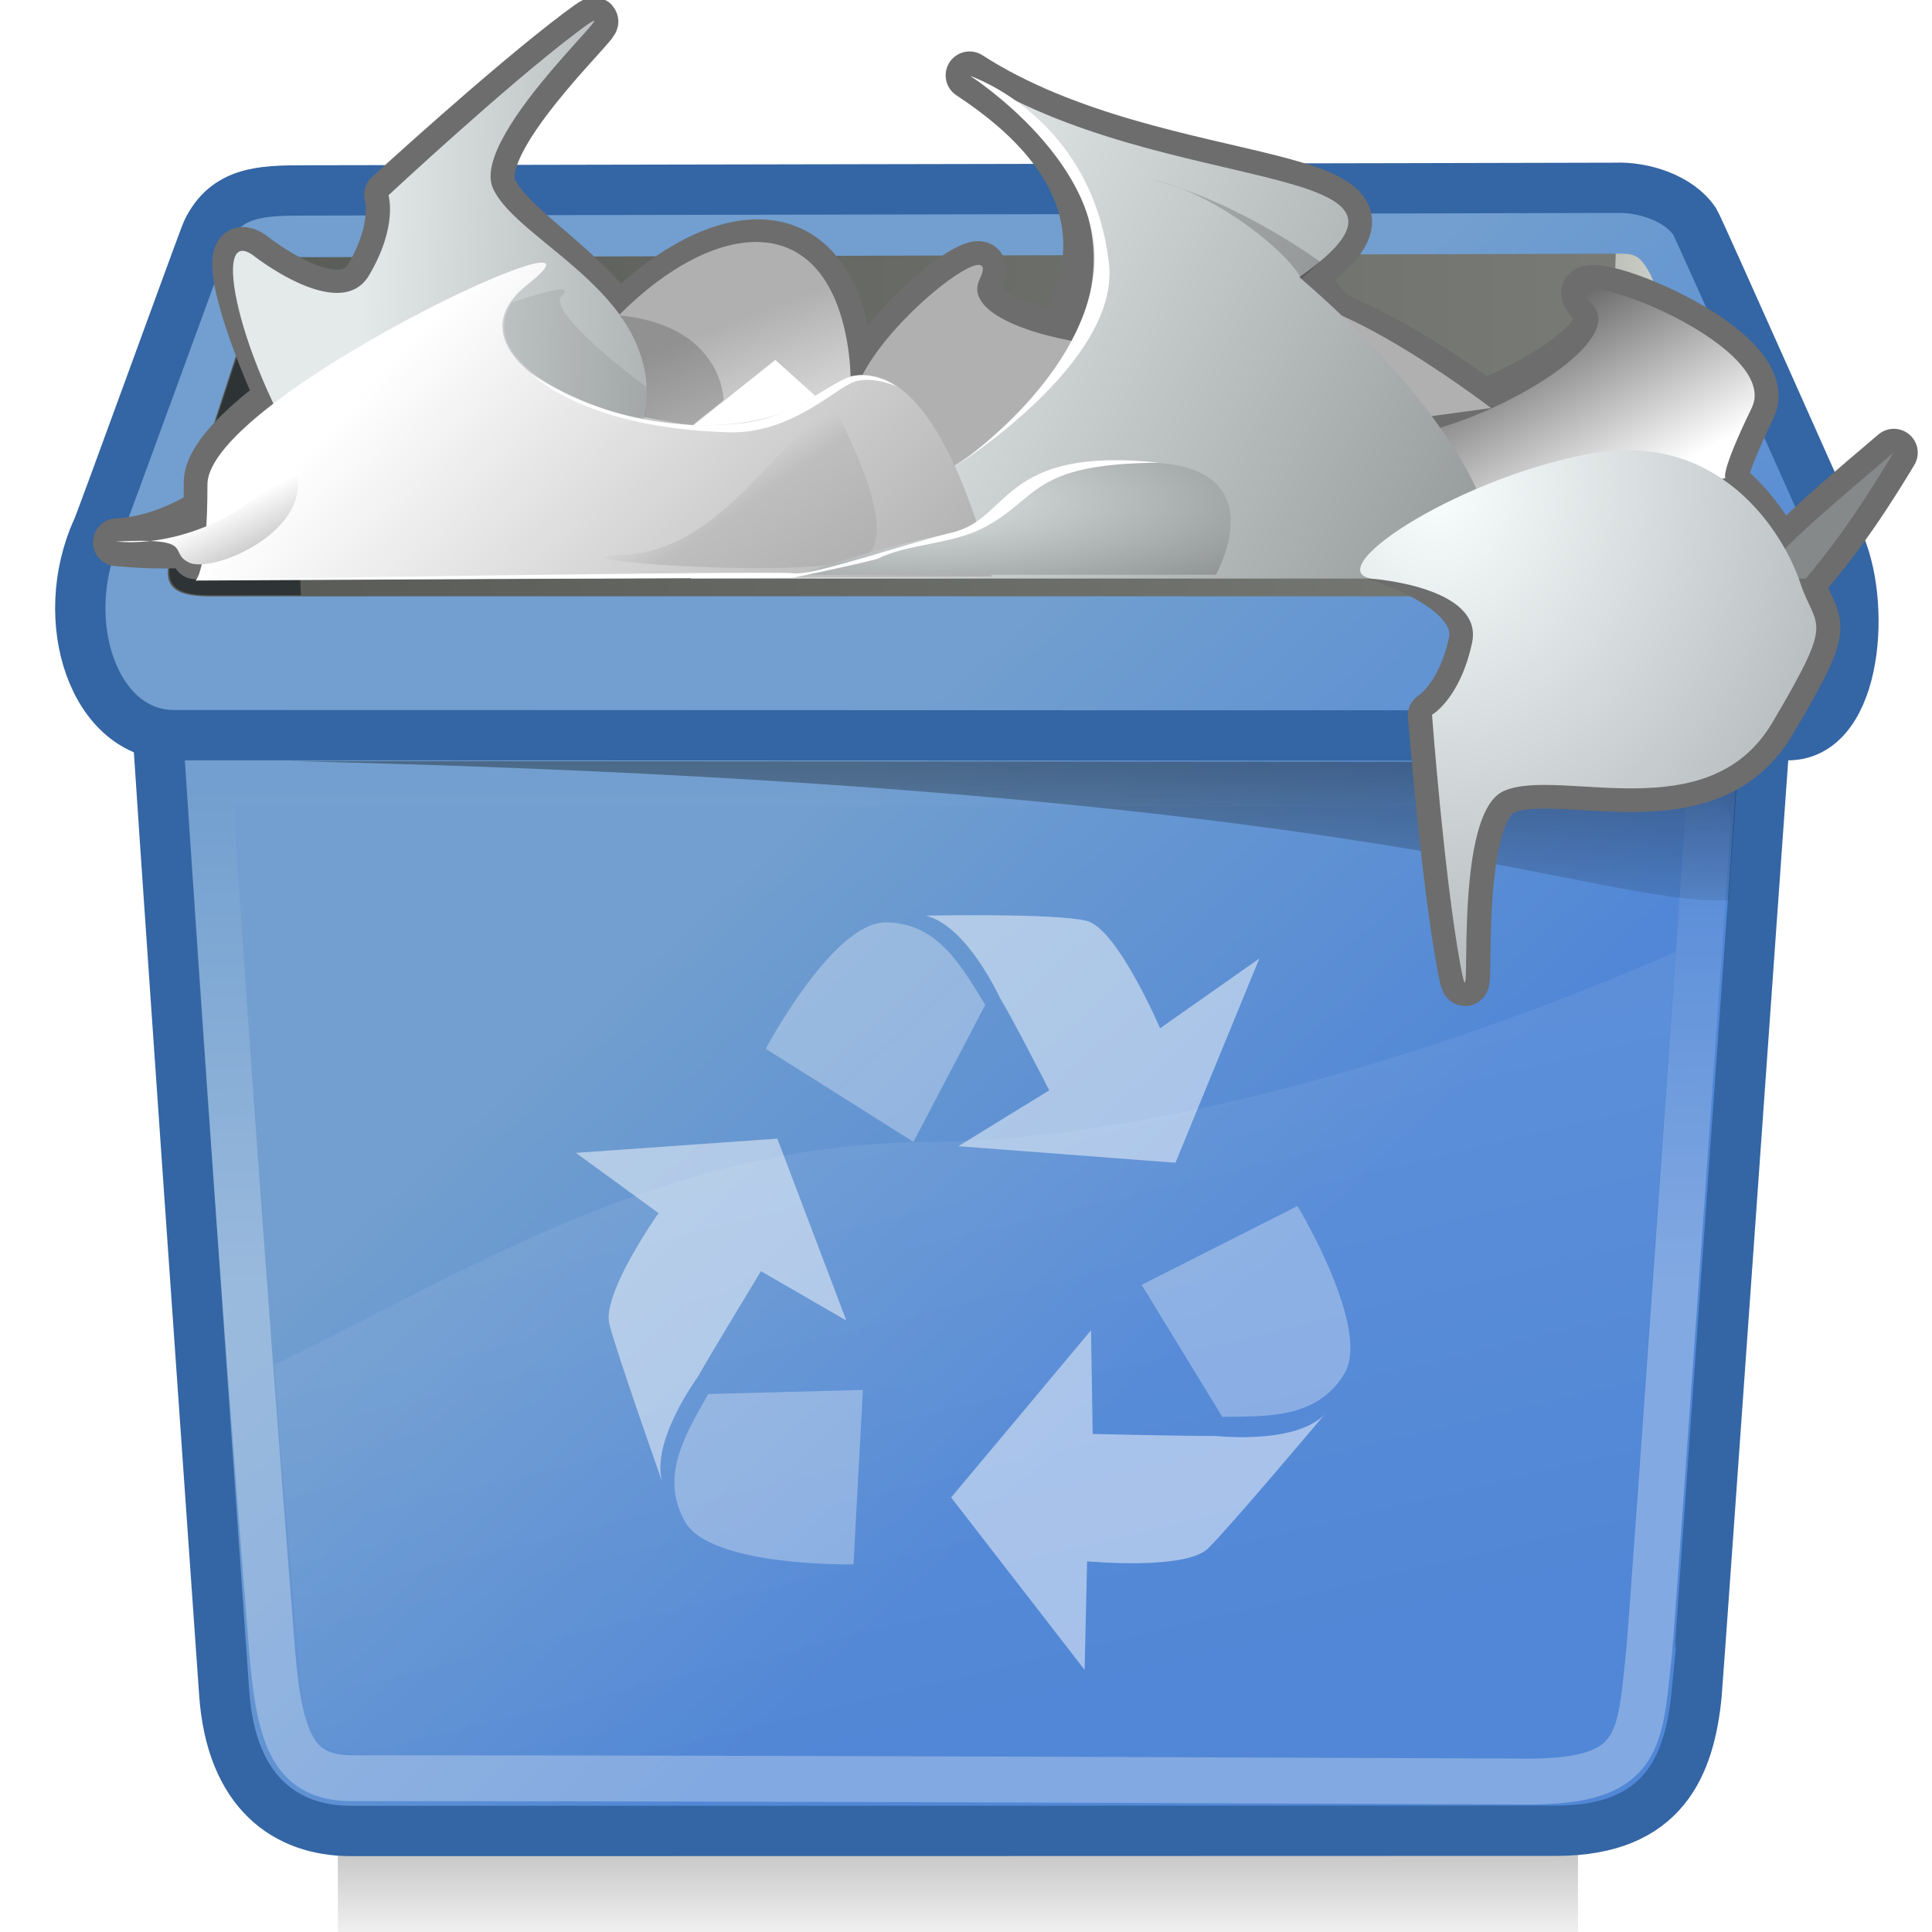 <?xml version="1.0" encoding="UTF-8" standalone="no"?>
<svg
   xmlns:dc="http://purl.org/dc/elements/1.1/"
   xmlns:cc="http://creativecommons.org/ns#"
   xmlns:rdf="http://www.w3.org/1999/02/22-rdf-syntax-ns#"
   xmlns:svg="http://www.w3.org/2000/svg"
   xmlns="http://www.w3.org/2000/svg"
   xmlns:xlink="http://www.w3.org/1999/xlink"
   xmlns:sodipodi="http://sodipodi.sourceforge.net/DTD/sodipodi-0.dtd"
   xmlns:inkscape="http://www.inkscape.org/namespaces/inkscape"
   id="svg57"
   viewBox="0 0 48 48"
   version="1.1"
   inkscape:version="0.48.3.1 r9886"
   width="100%"
   height="100%"
   sodipodi:docname="user-trash-full.svg"
   inkscape:export-filename="user-trash-full.png"
   inkscape:export-xdpi="60"
   inkscape:export-ydpi="60">
  <sodipodi:namedview
     pagecolor="#ffffff"
     bordercolor="#666666"
     borderopacity="1"
     objecttolerance="10"
     gridtolerance="10"
     guidetolerance="10"
     inkscape:pageopacity="0"
     inkscape:pageshadow="2"
     inkscape:window-width="1190"
     inkscape:window-height="724"
     id="namedview101"
     showgrid="false"
     inkscape:zoom="4.9166667"
     inkscape:cx="-15.457627"
     inkscape:cy="24"
     inkscape:window-x="176"
     inkscape:window-y="118"
     inkscape:window-maximized="0"
     inkscape:current-layer="svg57" />
  <defs
     id="defs3">
    <radialGradient
       id="radialGradient6719"
       xlink:href="#linearGradient5060"
       gradientUnits="userSpaceOnUse"
       cy="486.65"
       cx="605.71"
       gradientTransform="matrix(-2.774 0 0 1.97 112.76 -872.89)"
       r="117.14" />
    <linearGradient
       id="linearGradient6715"
       y2="609.51"
       gradientUnits="userSpaceOnUse"
       x2="302.86"
       gradientTransform="matrix(2.774 0 0 1.97 -1892.2 -872.89)"
       y1="366.65"
       x1="302.86">
      <stop
         id="stop5050"
         stop-opacity="0"
         offset="0" />
      <stop
         id="stop5056"
         offset=".5" />
      <stop
         id="stop5052"
         stop-opacity="0"
         offset="1" />
    </linearGradient>
    <linearGradient
       id="linearGradient234"
       y2="137.97"
       xlink:href="#linearGradient177"
       gradientUnits="userSpaceOnUse"
       y1="67.365"
       gradientTransform="scale(1.244 .804)"
       x2="136.99"
       x1="81.308" />
    <linearGradient
       id="linearGradient477"
       y2="72.609"
       gradientUnits="userSpaceOnUse"
       y1="72.609"
       x2="192.39"
       x1="78.246">
      <stop
         id="stop478"
         stop-color="#e4e9ea"
         offset="0" />
      <stop
         id="stop479"
         stop-color="#85898A"
         offset="1" />
    </linearGradient>
    <linearGradient
       id="linearGradient177">
      <stop
         id="stop178"
         stop-color="#fff"
         offset="0" />
      <stop
         id="stop179"
         stop-color="#b0b0b0"
         offset="1" />
    </linearGradient>
    <linearGradient
       id="linearGradient4975"
       x1="34.893"
       gradientUnits="userSpaceOnUse"
       y1="36.423"
       gradientTransform="translate(-18.018,-13.571)"
       x2="45.919"
       y2="48.548">
      <stop
         id="stop1324"
         stop-color="#729fcf"
         offset="0" />
      <stop
         id="stop1326"
         stop-color="#5187d6"
         offset="1" />
    </linearGradient>
    <linearGradient
       id="linearGradient152"
       y2="69.461"
       gradientUnits="userSpaceOnUse"
       y1="27.377"
       gradientTransform="matrix(3.495 0 0 .344 -2.972 -.034)"
       x2="7.529"
       x1="7.374">
      <stop
         id="stop150"
         offset="0" />
      <stop
         id="stop151"
         stop-opacity="0"
         offset="1" />
    </linearGradient>
    <linearGradient
       id="linearGradient160"
       y2="6.89"
       gradientUnits="userSpaceOnUse"
       y1="6.89"
       gradientTransform="matrix(.772 0 0 1.558 -2.795 -.167)"
       x2="60.686"
       x1="55.208">
      <stop
         id="stop158"
         stop-color="#babdb6"
         offset="0" />
      <stop
         id="stop159"
         stop-color="#f1f5ec"
         offset="1" />
    </linearGradient>
    <linearGradient
       id="linearGradient164"
       y2="21.17"
       gradientUnits="userSpaceOnUse"
       y1="21.17"
       gradientTransform="matrix(2.375 0 0 .507 -2.795 -.167)"
       x2="19.738"
       x1="2.933">
      <stop
         id="stop162"
         stop-color="#575955"
         offset="0" />
      <stop
         id="stop163"
         stop-color="#7c7e79"
         offset="1" />
    </linearGradient>
    <radialGradient
       id="radialGradient605"
       xlink:href="#linearGradient477"
       gradientUnits="userSpaceOnUse"
       cy="20.453"
       cx="16.281"
       gradientTransform="matrix(2.202 0 0 .575 -13.836 .652)"
       r="5.644" />
    <linearGradient
       id="linearGradient606"
       y2="14.749"
       gradientUnits="userSpaceOnUse"
       y1="11.165"
       gradientTransform="matrix(1.4 0 0 .904 -3.993 .752)"
       x2="18.087"
       x1="14.249">
      <stop
         id="stop455"
         stop-color="#fff"
         offset="0" />
      <stop
         id="stop457"
         stop-color="#bebebe"
         offset=".5" />
      <stop
         id="stop456"
         stop-color="#b0b0b0"
         offset="1" />
    </linearGradient>
    <linearGradient
       id="linearGradient607"
       y2="122.61"
       xlink:href="#linearGradient177"
       gradientUnits="userSpaceOnUse"
       y1="116.66"
       gradientTransform="scale(1.244 .804)"
       x2="132.99"
       x1="128.35" />
    <linearGradient
       id="linearGradient608"
       y2="14.745"
       xlink:href="#linearGradient177"
       gradientUnits="userSpaceOnUse"
       y1="8.725"
       gradientTransform="matrix(1.4 0 0 .904 -3.993 .797)"
       x2="20.136"
       x1="9.963" />
    <linearGradient
       id="linearGradient609"
       y2="10.115"
       xlink:href="#linearGradient477"
       gradientUnits="userSpaceOnUse"
       y1="2.349"
       gradientTransform="matrix(1.125 0 0 1.125 -3.993 .752)"
       x2="40.437"
       x1="24.163" />
    <linearGradient
       id="linearGradient610"
       y2="24.077"
       gradientUnits="userSpaceOnUse"
       y1="18.817"
       gradientTransform="matrix(-1.449 .287 -.469 .966 -2.701 .454)"
       x2="-36.301"
       x1="-32.4">
      <stop
         id="stop514"
         stop-color="#696969"
         offset="0" />
      <stop
         id="stop515"
         stop-color="#fff"
         offset="1" />
    </linearGradient>
    <linearGradient
       id="linearGradient611"
       y2="20.664"
       xlink:href="#linearGradient477"
       gradientUnits="userSpaceOnUse"
       y1="13.132"
       gradientTransform="matrix(.826 .763 .763 -.826 -30.959 -9.496)"
       x2="45.131"
       x1="36.155" />
    <linearGradient
       id="linearGradient612"
       y2="9.361"
       xlink:href="#linearGradient177"
       gradientUnits="userSpaceOnUse"
       y1="14.036"
       gradientTransform="matrix(1.4 0 0 .904 -2.86 .228)"
       x2="13.763"
       x1="16.552" />
    <linearGradient
       id="linearGradient613"
       y2="14.745"
       gradientUnits="userSpaceOnUse"
       y1="8.725"
       gradientTransform="matrix(1.027 -.135 .528 .536 8.122 4.863)"
       x2="20.136"
       x1="9.963">
      <stop
         id="stop509"
         stop-color="#b0b0b0"
         offset="0" />
      <stop
         id="stop510"
         stop-color="#b0b0b0"
         offset="1" />
    </linearGradient>
    <radialGradient
       id="radialGradient640"
       gradientUnits="userSpaceOnUse"
       cy="8.93"
       cx="39.148"
       gradientTransform="matrix(.879 0 0 1.026 1.243 2.85)"
       r="13.266">
      <stop
         id="stop642"
         stop-color="#f9feff"
         offset="0" />
      <stop
         id="stop643"
         stop-color="#afb4b6"
         offset="1" />
    </radialGradient>
    <linearGradient
       id="linearGradient1068"
       y2="37.721"
       gradientUnits="userSpaceOnUse"
       x2="30.587"
       gradientTransform="scale(1.176 .851)"
       y1="33.139"
       x1="10.861">
      <stop
         id="stop1066"
         stop-color="#b5c051"
         offset="0" />
      <stop
         id="stop1067"
         stop-color="#858e3f"
         offset="1" />
    </linearGradient>
    <linearGradient
       id="linearGradient374"
       y2="48.805"
       gradientUnits="userSpaceOnUse"
       y1="25.335"
       gradientTransform="scale(1.176 .851)"
       x2="25.312"
       x1="17.574">
      <stop
         id="stop369"
         stop-color="#fff"
         stop-opacity=".103"
         offset="0" />
      <stop
         id="stop372"
         stop-color="#fff"
         stop-opacity="0"
         offset="1" />
    </linearGradient>
    <linearGradient
       id="linearGradient384"
       y2="23.601"
       gradientUnits="userSpaceOnUse"
       y1="38.963"
       gradientTransform="scale(1.216 .823)"
       x2="19.858"
       x1="19.977">
      <stop
         id="stop382"
         stop-color="#fff"
         offset="0" />
      <stop
         id="stop383"
         stop-color="#fff"
         stop-opacity="0"
         offset="1" />
    </linearGradient>
  </defs>
  <g
     id="layer1">
    <g
       id="g6707"
       transform="matrix(.023 0 0 .021 44.258 41.87)">
      <rect
         id="rect6709"
         style="color:black"
         height="478.36"
         width="1339.6"
         y="-150.7"
         x="-1559.3"
         fill="url(#linearGradient6715)"
         opacity=".402" />
      <path
         id="path6711"
         d="m-219.62-150.68v478.33c142.88 0.9 345.4-107.17 345.4-239.2 0-132.02-159.44-239.13-345.4-239.13z"
         style="color:black"
         fill="url(#radialGradient6717)"
         opacity=".402" />
      <path
         id="path6713"
         d="m-1559.3-150.68v478.33c-142.8 0.9-345.4-107.17-345.4-239.2 0-132.02 159.5-239.13 345.4-239.13z"
         style="color:black"
         fill="url(#radialGradient6719)"
         opacity=".402" />
    </g>
    <path
       id="path1751"
       d="m3.837 16.81c-0.044-0.035 1.732 25.224 1.732 25.232 0.167 2.522 1.565 3.444 3.131 3.448 0.056 0 29.369-0.003 29.994-0.006 2.636-0.011 3.282-1.616 3.456-3.37 0.014-0.035 1.789-25.269 1.803-25.304h-40.116z"
       stroke-width="1.25"
       stroke="#3465a4"
       fill-rule="evenodd"
       fill="url(#linearGradient4975)" />
    <path
       id="path1841"
       d="m7.538 4.731c-1.044 0.002-1.918 0.026-2.394 1.014-0.083 0.172-2.605 7.136-2.726 7.401-1.038 2.274-0.081 5.138 1.924 5.119 0.381-0.004 39.51 0.018 40.117 0 1.707-0.049 1.925-3.366 1.191-4.858-0.042-0.084-3.452-7.757-3.539-7.893-0.402-0.607-1.303-0.873-1.972-0.848-0.132 0.005-32.47 0.065-32.6 0.065z"
       stroke-width="1.25"
       stroke="#3465a4"
       fill-rule="evenodd"
       fill="url(#linearGradient4975)" />
    <path
       id="path1864"
       style="color:#000000"
       d="m7.72 6.39c-0.985-0.013-1.049-0.051-1.271 0.646-0.051 0.161-2.113 6.496-2.194 6.741-0.275 0.836 0.114 1.057 1.068 1.04 0.338-0.006 37.347 0 37.885 0 0.764 0 0.991-0.252 0.818-0.845-0.07-0.242-2.941-7.005-3.018-7.125-0.356-0.538-0.295-0.536-0.917-0.544-0.117-0.001-32.255 0.089-32.371 0.087z"
       display="block"
       fill-rule="evenodd"
       fill="url(#linearGradient164)" />
    <path
       id="path1880"
       style="color:#000000"
       d="m7.191 6.387c-0.371 0.028-0.549 0.138-0.705 0.626-0.051 0.161-2.111 6.486-2.192 6.732-0.275 0.836 0.09 1.061 1.044 1.044 0.017-0.001 1.953 0 2.137 0l-0.284-8.402z"
       display="block"
       fill-rule="evenodd"
       fill="#2e3436" />
    <path
       id="path1888"
       style="color:#000000"
       d="m40.143 6.3c0.451 0.004 0.584-0.005 0.872 0.539 0.039 0.074 2.874 6.794 2.976 7.039 0.346 0.948-0.313 0.928-1.359 0.955-0.199 0-2.549-0.022-2.78-0.022l0.291-8.511z"
       display="block"
       fill-rule="evenodd"
       fill="url(#linearGradient160)" />
    <path
       id="path1893"
       d="m43.188 18.931l-35.988-0.023c27.114 0.63 32.441 3.609 35.746 3.457l0.242-3.434z"
       style="color:#000000"
       display="block"
       fill="url(#linearGradient152)" />
    <g
       id="g144"
       transform="matrix(1.42 0 0 1.42 -67.254 -7.485)"
       fill-rule="evenodd"
       fill-opacity=".488"
       fill="#fff">
      <path
         id="path41"
         d="m64.131 25.325l3.797 0.29 1.468-3.574-1.737 1.221s-0.745-1.738-1.28-1.878c-0.536-0.139-2.82-0.093-2.82-0.093 0.727 0.18 1.291 1.429 1.3 1.443 0.227 0.37 0.861 1.614 0.861 1.614l-1.589 0.977z" />
      <path
         id="path130"
         d="m64.601 22.853l-1.257 2.397-2.584-1.629s1.172-2.211 2.095-2.211c0.931 0 1.347 0.802 1.746 1.443z"
         style="color:#000000"
         fill-opacity=".31" />
      <path
         id="path139"
         d="m66.451 28.546l-2.448 2.925 2.336 3.017 0.043-1.9s1.721 0.162 2.116-0.225c0.395-0.388 2.038-2.342 2.038-2.342-0.528 0.531-1.889 0.374-1.905 0.374-0.434 0.005-2.151-0.035-2.151-0.035l-0.029-1.814z" />
      <path
         id="path140"
         d="m68.748 30.061l-1.411-2.31 2.726-1.379s1.295 2.141 0.821 2.933c-0.479 0.799-1.381 0.744-2.136 0.756z"
         style="color:#000000"
         fill-opacity=".31" />
      <path
         id="path142"
         d="m62.17 28.376l-1.208-3.183-3.524 0.249 1.446 1.054s-0.999 1.41-0.86 1.946c0.139 0.535 0.923 2.754 0.923 2.754-0.197-0.722 0.618-1.823 0.626-1.838 0.212-0.378 1.103-1.846 1.103-1.846l1.494 0.864z" />
      <path
         id="path143"
         d="m59.753 29.661l2.706-0.071-0.164 3.051s-2.502 0.054-2.952-0.752c-0.454-0.813 0.044-1.568 0.41-2.228z"
         style="color:#000000"
         fill-opacity=".31" />
    </g>
    <path
       id="path344"
       d="m41.625 23.652c-5.326 2.334-12.621 4.669-18.569 4.719-6.54 0.054-11.358 3.16-16.24 5.544 0.195 2.88 0.41 4.891 0.675 8.117 0.132 1.608 0.638 1.57 2.94 1.57 9.112 0 21.066 0.013 28.258 0.013 1.76 0 1.559-1.252 1.654-2.45 0.461-5.803 0.875-11.689 1.282-17.513z"
       fill-rule="evenodd"
       fill="url(#linearGradient374)" />
    <path
       id="path375"
       d="m5.21 19.403c-0.051 0 0.839 12.675 1.547 21.565 0.183 2.282 0.554 3.211 1.991 3.211 11.851 0 28.694 0.085 29.267 0.083 2.775-0.01 2.723-1.026 2.953-3.184 0.083-0.786 1.537-21.587 1.523-21.587-9.93 0-25.012-0.057-37.281-0.088z"
       stroke-opacity=".286"
       stroke-width="1.14"
       stroke="url(#linearGradient384)"
       fill="none" />
  </g>
  <g
     id="layer2">
    <path
       id="path614"
       style="color:#000000"
       d="m14.684 0.655c0.161-0.193 0.117-0.186-0.327 0.148-1.776 1.337-4.717 4.035-4.717 4.035s0.25 0.792-0.475 2.018c-0.725 1.225-2.908-0.534-2.908-0.534-0.793-0.534-0.291 1.421 0.682 3.56-1.03 0.771-1.78 1.536-1.78 2.106 0 1.35-0.091 1.223-0.178 1.484-0.544 0.071-1.159 0.083-2.077 0 1.998-0.104 3.232-1.74 3.724-1.484 0.051 0.032-1.263 1.378-1.202 1.38-0.021 0.035-0.564 0.43-0.564 0.43l12.313-0.059c-0.001 0.01 0.002 0.02 0 0.029h11.601c-0.025 0.036-0.401-0.207-0.401-0.207l1.676 0.207h4.035c0.016 0.004-0.016 0.028 0 0.03 0 0 2.791 0.774 2.493 2.166-0.299 1.392-1.009 1.81-1.009 1.81s0.314 3.954 0.712 6.141c0.398 2.188-0.294-3.675 1.098-4.272 1.392-0.596 5.055 0.993 6.646-1.691 1.591-2.685 1.11-2.278 0.712-3.471-0.011-0.032-0.077-0.086-0.089-0.119h0.208c0.565-0.679 1.206-1.469 2.195-3.115-2.435 2.062-2.33 2.066-2.789 2.551-0.315-0.629-0.804-1.367-1.543-1.899l0.149-0.029s-0.144-0.082 0.652-1.721c0.797-1.639-5.2-3.85-3.975-2.611 0.666 0.674-0.934 1.746-2.671 2.492-0.207-0.158-2.107-1.541-3.738-2.195-0.336-0.332-0.454-0.602-0.86-0.949 4.191-2.944-3.398-1.923-8.189-5.014 3.317 2.177 3.404 4.497 2.255 6.468-1.28-0.296-2.326-0.763-2.018-1.395 0.597-1.222-2.273 0.928-2.967 2.552-0.126 0.008-0.223-0.104-0.356-0.059-0.009-0.469 0.064-0.916-0.059-1.394-0.753-2.917-3.361-2.369-5.578-0.119-0.978-1.383-2.706-2.319-3.115-3.234-0.464-1.037 1.948-3.455 2.433-4.035zm3.975 8.99c0.183 0-0.047 0.441-0.148 0.742-0.05 0.008-0.097 0.023-0.148 0.03-0.028-0.437 0.012-0.772 0.296-0.772zm17.743 0.594c-0.276 0.103-0.503 0.281-0.772 0.356-0.047-0.071-0.158-0.166-0.207-0.238l0.979-0.118z"
       stroke-linejoin="round"
       stroke-linecap="round"
       stroke-width="1.187"
       stroke="#6d6d6d"
       fill="none" />
    <path
       id="path506"
       d="m22.583 12.1l14.463-1.962s-5.047-3.869-5.811-2.303c-0.765 1.566-7.661 0.671-6.897-0.895 0.765-1.566-4.21 2.417-2.931 3.715 1.279 1.298 1.176 1.445 1.176 1.445z"
       style="color:#000000"
       fill-rule="evenodd"
       fill="url(#linearGradient613)" />
    <path
       id="path459"
       d="m14.986 8.25c2.286-2.585 5.17-3.281 5.965-0.199 0.796 3.082-1.193 6.662-1.789 5.27-0.597-1.392-1.293-3.679-0.498-3.679 0.796 0-1.69 3.579-1.69 3.579l-1.988-4.971z"
       style="color:#000000"
       fill-rule="evenodd"
       fill="url(#linearGradient612)" />
    <path
       id="path504"
       d="m6.263 6.324s2.18 1.742 2.905 0.517c0.725-1.225 0.483-1.989 0.483-1.989s2.917-2.72 4.693-4.057c1.776-1.337-2.714 2.501-2.096 3.883 0.618 1.383 4.4 2.709 3.748 5.76-0.653 3.052-0.748 2.422-1.85 3.029-1.101 0.607-4.091 1.5-6.103-1.304-2.012-2.805-2.865-6.57-1.781-5.839z"
       style="color:#000000"
       fill="url(#linearGradient611)" />
    <path
       id="path511"
       d="m42.868 11.88l-14.435 2.365c-0.148-0.415 3.649-4.879 4.874-3.64 1.225 1.239 7.473-1.814 6.248-3.053s4.762 0.944 3.966 2.583c-0.797 1.638-0.653 1.745-0.653 1.745z"
       style="color:#000000"
       fill-rule="evenodd"
       fill="url(#linearGradient610)" />
    <path
       id="path458"
       d="m19.262 8.942l0.995 0.895-7.358 4.176 6.363-5.07z"
       fill-rule="evenodd"
       fill="#fff" />
    <path
       id="path355"
       d="m24.09 1.859c9.484 6.223-5.72 15.117-8.225 9.351 1.403 1.034 1.499 2.105 1.3 3.164h22.322c-0.813-0.242-1.53-0.522-2.812-0.563 1.048-0.344-0.519-3.609-4.394-6.925 4.192-2.943-3.4-1.935-8.191-5.027zm22.955 9.386c-2.977 2.521-2.513 2.245-3.41 3.129h1.23c0.566-0.679 1.191-1.482 2.18-3.129z"
       fill="url(#linearGradient609)" />
    <path
       id="path442"
       d="m4.856 14.424l19.786-0.099s-1.492-6.761-4.276-4.574c-2.784 2.188-10.042-0.497-7.258-2.684 2.784-2.187-7.954 2.784-7.954 4.971 0 2.188-0.298 2.386-0.298 2.386z"
       style="color:#000000"
       fill-rule="evenodd"
       fill="url(#linearGradient608)" />
    <g
       id="g378"
       style="color:#000000"
       transform="matrix(.273 0 0 .273 -37.639 -13.129)"
       fill-rule="evenodd"
       fill="url(#linearGradient234)">
      <path
         id="path379"
         d="m163.67 88.723c1.03 3.487-7.47 9.356-15.24 8.653 7.31-0.381 4.75 0.926 6.55 1.863 2.16 1.341 13.89-3.705 8.69-10.516z"
         style="color:#000000"
         fill="url(#linearGradient607)" />
    </g>
    <path
       id="path448"
       d="m20.764 10.203c-1.491 0.597-2.784 3.48-5.27 3.579-2.485 0.1 5.27 0.696 6.065 0 0.796-0.696-0.795-3.579-0.795-3.579z"
       style="color:#000000"
       fill-rule="evenodd"
       fill="url(#linearGradient606)" />
    <path
       id="path491"
       d="m19.869 14.28h10.34s1.691-2.983-2.187-2.784-2.585 1.392-4.574 1.789c-1.988 0.398-3.579 0.995-3.579 0.995z"
       style="color:#000000"
       fill="url(#radialGradient605)" />
    <path
       id="path498"
       d="m34.087 14.379s2.784 0.199 2.486 1.591c-0.299 1.392-0.995 1.789-0.995 1.789s0.299 3.978 0.696 6.165c0.398 2.187-0.298-3.679 1.094-4.275 1.392-0.597 5.071 0.994 6.662-1.691 1.59-2.684 1.093-2.286 0.696-3.48-0.398-1.193-1.989-3.877-5.369-3.181-3.381 0.696-6.563 2.883-5.27 3.082z"
       style="color:#000000"
       fill="url(#radialGradient640)" />
    <path
       id="path644"
       d="m4.882 14.402l14.804-0.045s1.405-0.289 2.11-0.471c0.726-0.371 1.843-0.363 2.625-0.766 1.41-0.727 1.147-1.603 4.378-1.624-3.923-0.42-3.681 1.385-5.138 1.733-1.182 0.282-3.452 1.082-3.952 1.014-0.501-0.068-14.827 0.159-14.827 0.159z"
       fill-rule="evenodd"
       fill="#fff" />
    <path
       id="path645"
       d="m13.182 9.263s2.096 1.605 5.253 1.251c1.403-0.158 2.252-1.115 2.82-1.183 0.569-0.068 1.023 0.273 1.023 0.273s-0.523-0.25-1-0.137c-0.478 0.114-1.569 1.322-3.184 1.273-3.684-0.111-4.912-1.478-4.912-1.478z"
       fill-rule="evenodd"
       fill="#fff" />
    <path
       id="path646"
       d="m24.111 1.89s3.399 2.182 3.063 4.909c-0.336 2.727-3.441 4.783-3.441 4.783s4.102-2.572 3.819-5.035c-0.42-3.651-3.441-4.657-3.441-4.657z"
       fill-rule="evenodd"
       fill="#fff" />
    <path
       id="path647"
       d="m32.335 6.925c-0.378-0.713-2.182-2.14-3.734-2.476 2.223 0.587 4.196 2.056 4.196 2.056l-0.462 0.42z"
       style="color:#000000"
       fill-rule="evenodd"
       fill-opacity=".179" />
    <path
       id="path648"
       d="m15.396 7.835s0.949 1.157 0.593 2.521c0.86 0.179 1.216 0.208 1.216 0.208l0.772-0.623s0-1.839-2.581-2.107z"
       fill-rule="evenodd"
       fill-opacity=".179" />
    <path
       id="path649"
       d="m12.717 7.516s1.691-0.593 1.246-0.178c-0.445 0.415 2.106 2.285 2.106 2.285s0 0.593-0.118 0.742c-0.119 0.148-4.362-1.068-3.234-2.849z"
       fill-rule="evenodd"
       fill-opacity=".071" />
  </g>
</svg>
